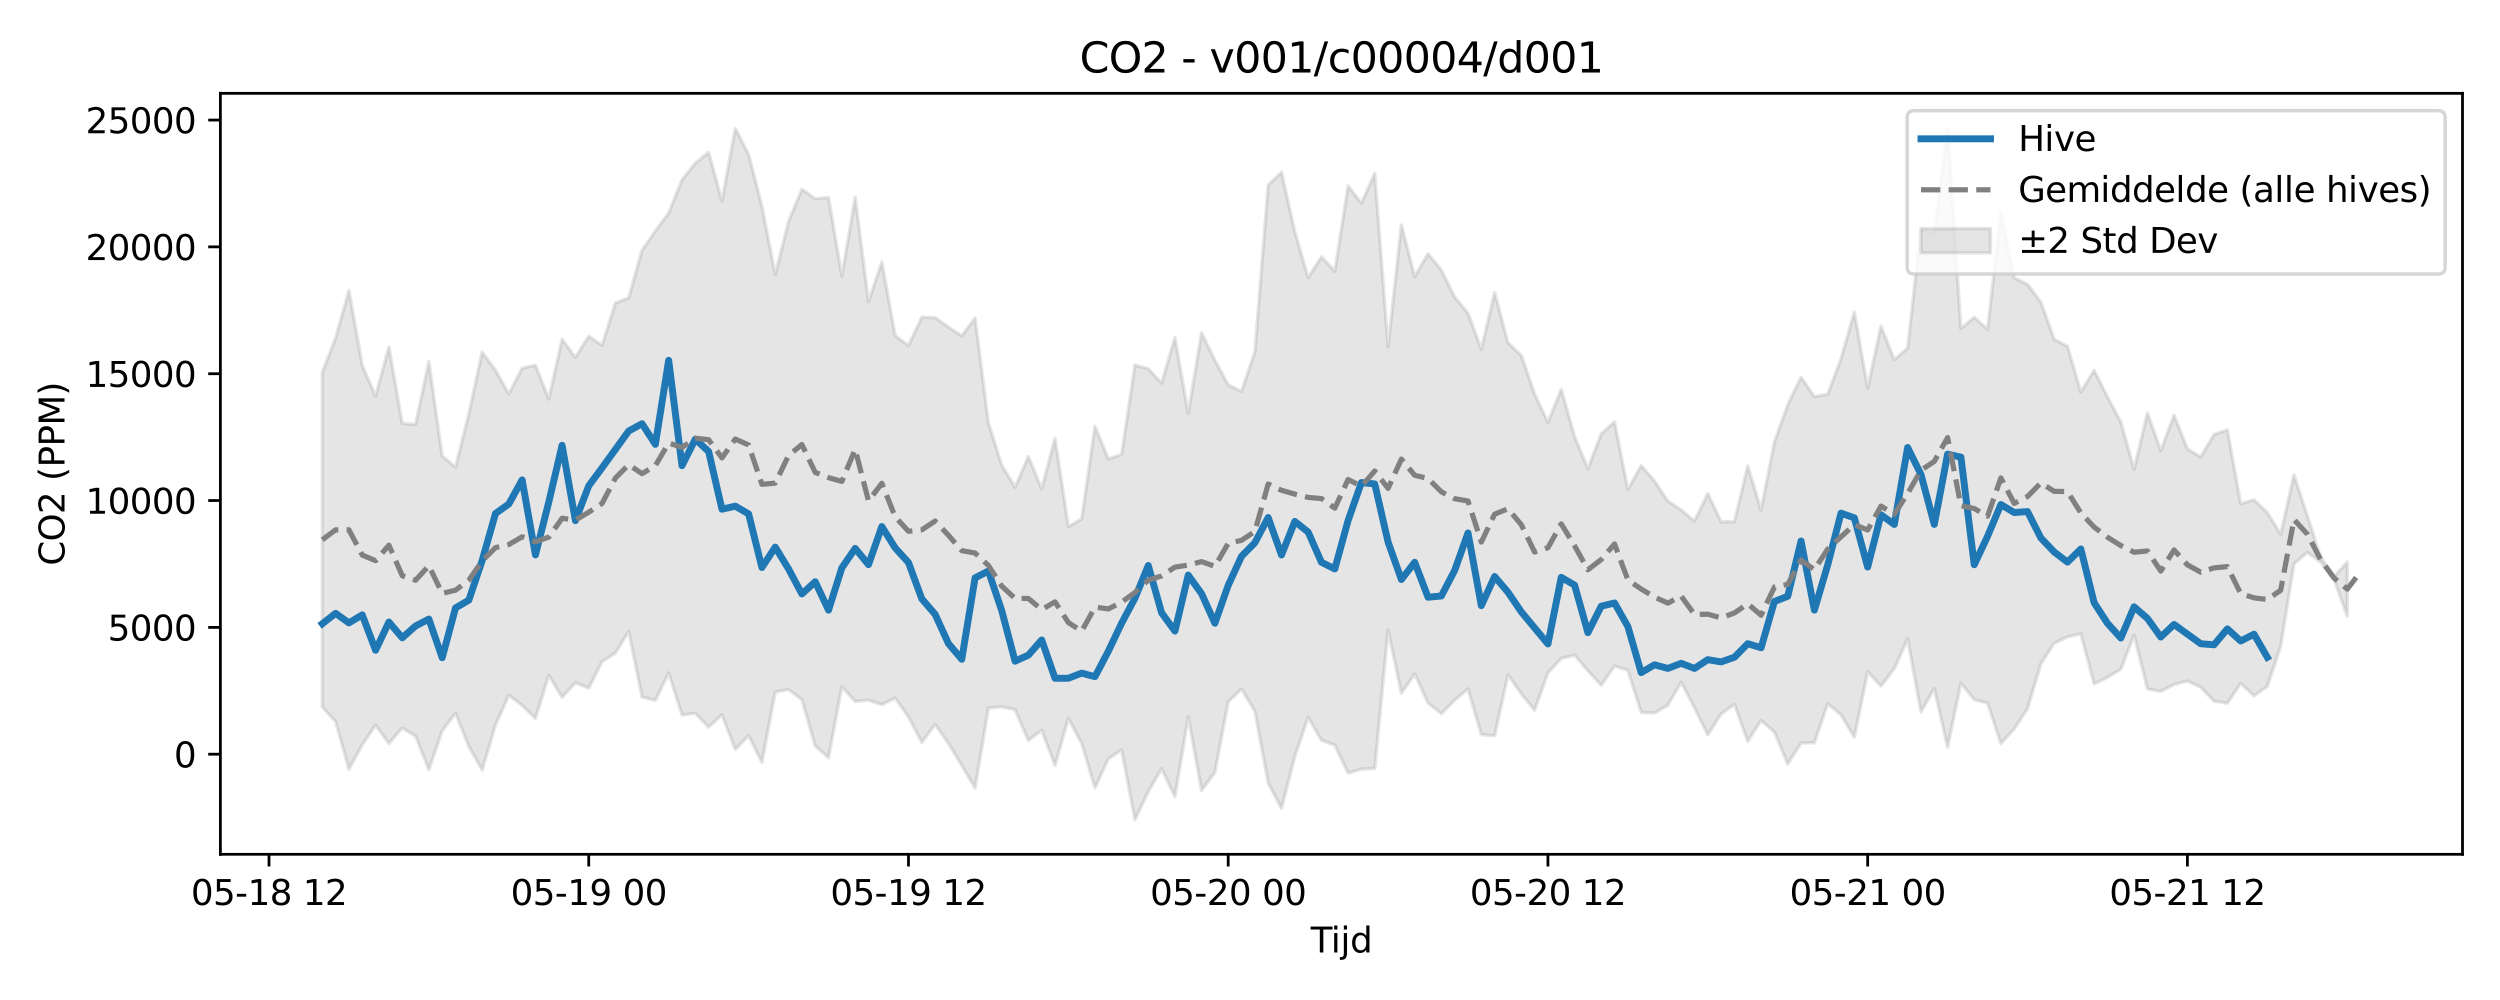 <?xml version="1.0" encoding="utf-8" standalone="no"?>
<!DOCTYPE svg PUBLIC "-//W3C//DTD SVG 1.1//EN"
  "http://www.w3.org/Graphics/SVG/1.1/DTD/svg11.dtd">
<svg xmlns:xlink="http://www.w3.org/1999/xlink" width="720pt" height="288pt" viewBox="0 0 720 288" xmlns="http://www.w3.org/2000/svg" version="1.1">
 <defs>
  <style type="text/css">*{stroke-linejoin: round; stroke-linecap: butt}</style>
 </defs>
 <g id="figure_1">
  <g id="patch_1">
   <path d="M 0 288 
L 720 288 
L 720 0 
L 0 0 
z
" style="fill: #ffffff"/>
  </g>
  <g id="axes_1">
   <g id="patch_2">
    <path d="M 63.47 246.04 
L 709.2 246.04 
L 709.2 26.88 
L 63.47 26.88 
z
" style="fill: #ffffff"/>
   </g>
   <g id="FillBetweenPolyCollection_1">
    <defs>
     <path id="m6e2b425646" d="M 92.821 -180.743 
L 92.821 -84.344 
L 96.658 -80.173 
L 100.495 -66.448 
L 104.332 -73.497 
L 108.168 -79.157 
L 112.005 -73.866 
L 115.842 -78.345 
L 119.679 -76.009 
L 123.516 -66.303 
L 127.352 -77.538 
L 131.189 -82.586 
L 135.026 -73.033 
L 138.863 -66.241 
L 142.699 -79.209 
L 146.536 -87.776 
L 150.373 -84.829 
L 154.21 -81.095 
L 158.047 -93.55 
L 161.883 -87.184 
L 165.72 -91.374 
L 169.557 -89.809 
L 173.394 -97.475 
L 177.231 -99.892 
L 181.067 -106.175 
L 184.904 -87.254 
L 188.741 -86.297 
L 192.578 -94.209 
L 196.414 -82.093 
L 200.251 -82.581 
L 204.088 -78.581 
L 207.925 -82.148 
L 211.762 -72.137 
L 215.598 -76.142 
L 219.435 -68.441 
L 223.272 -88.715 
L 227.109 -89.424 
L 230.945 -86.488 
L 234.782 -73.146 
L 238.619 -69.78 
L 242.456 -90.232 
L 246.293 -86 
L 250.129 -86.339 
L 253.966 -85.08 
L 257.803 -86.954 
L 261.64 -81.518 
L 265.476 -74.172 
L 269.313 -79.349 
L 273.15 -73.909 
L 276.987 -67.546 
L 280.824 -61.051 
L 284.66 -84.072 
L 288.497 -84.425 
L 292.334 -83.593 
L 296.171 -74.73 
L 300.007 -77.698 
L 303.844 -67.581 
L 307.681 -81.087 
L 311.518 -73.909 
L 315.355 -61.094 
L 319.191 -69.449 
L 323.028 -72.015 
L 326.865 -51.922 
L 330.702 -60.007 
L 334.538 -66.601 
L 338.375 -58.593 
L 342.212 -81.572 
L 346.049 -60.356 
L 349.886 -65.531 
L 353.722 -85.868 
L 357.559 -89.541 
L 361.396 -83.178 
L 365.233 -62.541 
L 369.069 -55.208 
L 372.906 -70.129 
L 376.743 -81.447 
L 380.58 -74.806 
L 384.417 -73.417 
L 388.253 -65.348 
L 392.09 -66.472 
L 395.927 -66.68 
L 399.764 -106.562 
L 403.601 -88.341 
L 407.437 -93.891 
L 411.274 -85.511 
L 415.111 -82.473 
L 418.948 -86.34 
L 422.784 -89.598 
L 426.621 -76.428 
L 430.458 -76.089 
L 434.295 -93.656 
L 438.132 -88.179 
L 441.968 -83.486 
L 445.805 -94.196 
L 449.642 -98.364 
L 453.479 -99.318 
L 457.315 -94.811 
L 461.152 -90.655 
L 464.989 -96.177 
L 468.826 -94.948 
L 472.663 -82.833 
L 476.499 -82.635 
L 480.336 -84.902 
L 484.173 -91.534 
L 488.01 -84.144 
L 491.846 -76.373 
L 495.683 -82.382 
L 499.52 -85.145 
L 503.357 -74.478 
L 507.194 -80.532 
L 511.03 -77.148 
L 514.867 -67.971 
L 518.704 -73.996 
L 522.541 -74.087 
L 526.377 -85.327 
L 530.214 -82.117 
L 534.051 -75.716 
L 537.888 -94.561 
L 541.725 -90.396 
L 545.561 -95.426 
L 549.398 -103.976 
L 553.235 -82.947 
L 557.072 -89.729 
L 560.908 -72.811 
L 564.745 -91.271 
L 568.582 -86.48 
L 572.419 -85.539 
L 576.256 -73.82 
L 580.092 -78.064 
L 583.929 -83.926 
L 587.766 -96.824 
L 591.603 -102.758 
L 595.439 -104.578 
L 599.276 -105.465 
L 603.113 -91.041 
L 606.95 -92.908 
L 610.787 -95.242 
L 614.623 -105.082 
L 618.46 -89.593 
L 622.297 -88.852 
L 626.134 -90.853 
L 629.971 -91.895 
L 633.807 -90.087 
L 637.644 -86.063 
L 641.481 -85.452 
L 645.318 -91.189 
L 649.154 -87.582 
L 652.991 -90.327 
L 656.828 -101.846 
L 660.665 -125.571 
L 664.502 -128.92 
L 668.338 -126.111 
L 672.175 -121.263 
L 676.012 -110.542 
L 676.012 -126.143 
L 676.012 -126.143 
L 672.175 -121.876 
L 668.338 -127.599 
L 664.502 -139.452 
L 660.665 -151.18 
L 656.828 -134.154 
L 652.991 -140.363 
L 649.154 -144.064 
L 645.318 -142.917 
L 641.481 -164.194 
L 637.644 -162.847 
L 633.807 -156.348 
L 629.971 -158.743 
L 626.134 -168.38 
L 622.297 -158.223 
L 618.46 -169.051 
L 614.623 -152.83 
L 610.787 -166.508 
L 606.95 -173.663 
L 603.113 -181.344 
L 599.276 -175.07 
L 595.439 -188.27 
L 591.603 -190.257 
L 587.766 -200.997 
L 583.929 -206.087 
L 580.092 -207.968 
L 576.256 -226.905 
L 572.419 -193.142 
L 568.582 -196.616 
L 564.745 -193.403 
L 560.908 -251.158 
L 557.072 -220.485 
L 553.235 -222.19 
L 549.398 -187.751 
L 545.561 -184.381 
L 541.725 -194.09 
L 537.888 -176.171 
L 534.051 -198.084 
L 530.214 -184.673 
L 526.377 -174.437 
L 522.541 -173.773 
L 518.704 -179.361 
L 514.867 -171.44 
L 511.03 -160.708 
L 507.194 -141.087 
L 503.357 -153.766 
L 499.52 -137.804 
L 495.683 -137.699 
L 491.846 -145.844 
L 488.01 -137.918 
L 484.173 -141.122 
L 480.336 -143.702 
L 476.499 -149.465 
L 472.663 -153.881 
L 468.826 -147.001 
L 464.989 -166.499 
L 461.152 -163.046 
L 457.315 -152.999 
L 453.479 -162.313 
L 449.642 -175.866 
L 445.805 -166.333 
L 441.968 -174.541 
L 438.132 -185.61 
L 434.295 -189.29 
L 430.458 -203.765 
L 426.621 -187.356 
L 422.784 -197.812 
L 418.948 -202.427 
L 415.111 -210.209 
L 411.274 -214.903 
L 407.437 -208.321 
L 403.601 -223.208 
L 399.764 -188.123 
L 395.927 -238.031 
L 392.09 -229.453 
L 388.253 -234.466 
L 384.417 -209.884 
L 380.58 -214.028 
L 376.743 -208.036 
L 372.906 -221.268 
L 369.069 -238.397 
L 365.233 -234.667 
L 361.396 -186.665 
L 357.559 -175.232 
L 353.722 -177.168 
L 349.886 -184.267 
L 346.049 -192.148 
L 342.212 -168.948 
L 338.375 -190.741 
L 334.538 -177.665 
L 330.702 -181.794 
L 326.865 -182.842 
L 323.028 -157.124 
L 319.191 -155.814 
L 315.355 -165.223 
L 311.518 -138.535 
L 307.681 -136.335 
L 303.844 -161.749 
L 300.007 -147.17 
L 296.171 -156.538 
L 292.334 -147.678 
L 288.497 -154.018 
L 284.66 -166.227 
L 280.824 -196.412 
L 276.987 -191.265 
L 273.15 -193.789 
L 269.313 -196.531 
L 265.476 -196.645 
L 261.64 -188.458 
L 257.803 -191.358 
L 253.966 -212.551 
L 250.129 -201.131 
L 246.293 -231.193 
L 242.456 -208.488 
L 238.619 -231.092 
L 234.782 -230.78 
L 230.945 -233.457 
L 227.109 -224.229 
L 223.272 -208.994 
L 219.435 -228.601 
L 215.598 -243.563 
L 211.762 -250.978 
L 207.925 -230.111 
L 204.088 -244.143 
L 200.251 -240.997 
L 196.414 -236.192 
L 192.578 -226.629 
L 188.741 -221.498 
L 184.904 -215.916 
L 181.067 -202.193 
L 177.231 -200.746 
L 173.394 -188.539 
L 169.557 -191.169 
L 165.72 -185.066 
L 161.883 -190.288 
L 158.047 -173.07 
L 154.21 -182.808 
L 150.373 -181.971 
L 146.536 -174.551 
L 142.699 -181.365 
L 138.863 -186.612 
L 135.026 -168.808 
L 131.189 -153.467 
L 127.352 -156.665 
L 123.516 -183.861 
L 119.679 -165.764 
L 115.842 -166.046 
L 112.005 -188.116 
L 108.168 -173.901 
L 104.332 -182.772 
L 100.495 -204.368 
L 96.658 -190.636 
L 92.821 -180.743 
z
" style="stroke: #808080; stroke-opacity: 0.2"/>
    </defs>
    <g clip-path="url(#pb5235d1d92)">
     <use xlink:href="#m6e2b425646" x="0" y="288" style="fill: #808080; fill-opacity: 0.2; stroke: #808080; stroke-opacity: 0.2"/>
    </g>
   </g>
   <g id="matplotlib.axis_1">
    <g id="xtick_1">
     <g id="line2d_1">
      <defs>
       <path id="ma10bc693df" d="M 0 0 
L 0 3.5 
" style="stroke: #000000; stroke-width: 0.8"/>
      </defs>
      <g>
       <use xlink:href="#ma10bc693df" x="77.474" y="246.04" style="stroke: #000000; stroke-width: 0.8"/>
      </g>
     </g>
     <g id="text_1">
      <!-- 05-18 12 -->
      <g transform="translate(54.994 260.638) scale(0.1 -0.1)">
       <defs>
        <path id="DejaVuSans-30" d="M 2034 4250 
Q 1547 4250 1301 3770 
Q 1056 3291 1056 2328 
Q 1056 1369 1301 889 
Q 1547 409 2034 409 
Q 2525 409 2770 889 
Q 3016 1369 3016 2328 
Q 3016 3291 2770 3770 
Q 2525 4250 2034 4250 
z
M 2034 4750 
Q 2819 4750 3233 4129 
Q 3647 3509 3647 2328 
Q 3647 1150 3233 529 
Q 2819 -91 2034 -91 
Q 1250 -91 836 529 
Q 422 1150 422 2328 
Q 422 3509 836 4129 
Q 1250 4750 2034 4750 
z
" transform="scale(0.016)"/>
        <path id="DejaVuSans-35" d="M 691 4666 
L 3169 4666 
L 3169 4134 
L 1269 4134 
L 1269 2991 
Q 1406 3038 1543 3061 
Q 1681 3084 1819 3084 
Q 2600 3084 3056 2656 
Q 3513 2228 3513 1497 
Q 3513 744 3044 326 
Q 2575 -91 1722 -91 
Q 1428 -91 1123 -41 
Q 819 9 494 109 
L 494 744 
Q 775 591 1075 516 
Q 1375 441 1709 441 
Q 2250 441 2565 725 
Q 2881 1009 2881 1497 
Q 2881 1984 2565 2268 
Q 2250 2553 1709 2553 
Q 1456 2553 1204 2497 
Q 953 2441 691 2322 
L 691 4666 
z
" transform="scale(0.016)"/>
        <path id="DejaVuSans-2d" d="M 313 2009 
L 1997 2009 
L 1997 1497 
L 313 1497 
L 313 2009 
z
" transform="scale(0.016)"/>
        <path id="DejaVuSans-31" d="M 794 531 
L 1825 531 
L 1825 4091 
L 703 3866 
L 703 4441 
L 1819 4666 
L 2450 4666 
L 2450 531 
L 3481 531 
L 3481 0 
L 794 0 
L 794 531 
z
" transform="scale(0.016)"/>
        <path id="DejaVuSans-38" d="M 2034 2216 
Q 1584 2216 1326 1975 
Q 1069 1734 1069 1313 
Q 1069 891 1326 650 
Q 1584 409 2034 409 
Q 2484 409 2743 651 
Q 3003 894 3003 1313 
Q 3003 1734 2745 1975 
Q 2488 2216 2034 2216 
z
M 1403 2484 
Q 997 2584 770 2862 
Q 544 3141 544 3541 
Q 544 4100 942 4425 
Q 1341 4750 2034 4750 
Q 2731 4750 3128 4425 
Q 3525 4100 3525 3541 
Q 3525 3141 3298 2862 
Q 3072 2584 2669 2484 
Q 3125 2378 3379 2068 
Q 3634 1759 3634 1313 
Q 3634 634 3220 271 
Q 2806 -91 2034 -91 
Q 1263 -91 848 271 
Q 434 634 434 1313 
Q 434 1759 690 2068 
Q 947 2378 1403 2484 
z
M 1172 3481 
Q 1172 3119 1398 2916 
Q 1625 2713 2034 2713 
Q 2441 2713 2670 2916 
Q 2900 3119 2900 3481 
Q 2900 3844 2670 4047 
Q 2441 4250 2034 4250 
Q 1625 4250 1398 4047 
Q 1172 3844 1172 3481 
z
" transform="scale(0.016)"/>
        <path id="DejaVuSans-20" transform="scale(0.016)"/>
        <path id="DejaVuSans-32" d="M 1228 531 
L 3431 531 
L 3431 0 
L 469 0 
L 469 531 
Q 828 903 1448 1529 
Q 2069 2156 2228 2338 
Q 2531 2678 2651 2914 
Q 2772 3150 2772 3378 
Q 2772 3750 2511 3984 
Q 2250 4219 1831 4219 
Q 1534 4219 1204 4116 
Q 875 4013 500 3803 
L 500 4441 
Q 881 4594 1212 4672 
Q 1544 4750 1819 4750 
Q 2544 4750 2975 4387 
Q 3406 4025 3406 3419 
Q 3406 3131 3298 2873 
Q 3191 2616 2906 2266 
Q 2828 2175 2409 1742 
Q 1991 1309 1228 531 
z
" transform="scale(0.016)"/>
       </defs>
       <use xlink:href="#DejaVuSans-30"/>
       <use xlink:href="#DejaVuSans-35" transform="translate(63.623 0)"/>
       <use xlink:href="#DejaVuSans-2d" transform="translate(127.246 0)"/>
       <use xlink:href="#DejaVuSans-31" transform="translate(163.33 0)"/>
       <use xlink:href="#DejaVuSans-38" transform="translate(226.953 0)"/>
       <use xlink:href="#DejaVuSans-20" transform="translate(290.576 0)"/>
       <use xlink:href="#DejaVuSans-31" transform="translate(322.363 0)"/>
       <use xlink:href="#DejaVuSans-32" transform="translate(385.986 0)"/>
      </g>
     </g>
    </g>
    <g id="xtick_2">
     <g id="line2d_2">
      <g>
       <use xlink:href="#ma10bc693df" x="169.557" y="246.04" style="stroke: #000000; stroke-width: 0.8"/>
      </g>
     </g>
     <g id="text_2">
      <!-- 05-19 00 -->
      <g transform="translate(147.076 260.638) scale(0.1 -0.1)">
       <defs>
        <path id="DejaVuSans-39" d="M 703 97 
L 703 672 
Q 941 559 1184 500 
Q 1428 441 1663 441 
Q 2288 441 2617 861 
Q 2947 1281 2994 2138 
Q 2813 1869 2534 1725 
Q 2256 1581 1919 1581 
Q 1219 1581 811 2004 
Q 403 2428 403 3163 
Q 403 3881 828 4315 
Q 1253 4750 1959 4750 
Q 2769 4750 3195 4129 
Q 3622 3509 3622 2328 
Q 3622 1225 3098 567 
Q 2575 -91 1691 -91 
Q 1453 -91 1209 -44 
Q 966 3 703 97 
z
M 1959 2075 
Q 2384 2075 2632 2365 
Q 2881 2656 2881 3163 
Q 2881 3666 2632 3958 
Q 2384 4250 1959 4250 
Q 1534 4250 1286 3958 
Q 1038 3666 1038 3163 
Q 1038 2656 1286 2365 
Q 1534 2075 1959 2075 
z
" transform="scale(0.016)"/>
       </defs>
       <use xlink:href="#DejaVuSans-30"/>
       <use xlink:href="#DejaVuSans-35" transform="translate(63.623 0)"/>
       <use xlink:href="#DejaVuSans-2d" transform="translate(127.246 0)"/>
       <use xlink:href="#DejaVuSans-31" transform="translate(163.33 0)"/>
       <use xlink:href="#DejaVuSans-39" transform="translate(226.953 0)"/>
       <use xlink:href="#DejaVuSans-20" transform="translate(290.576 0)"/>
       <use xlink:href="#DejaVuSans-30" transform="translate(322.363 0)"/>
       <use xlink:href="#DejaVuSans-30" transform="translate(385.986 0)"/>
      </g>
     </g>
    </g>
    <g id="xtick_3">
     <g id="line2d_3">
      <g>
       <use xlink:href="#ma10bc693df" x="261.64" y="246.04" style="stroke: #000000; stroke-width: 0.8"/>
      </g>
     </g>
     <g id="text_3">
      <!-- 05-19 12 -->
      <g transform="translate(239.159 260.638) scale(0.1 -0.1)">
       <use xlink:href="#DejaVuSans-30"/>
       <use xlink:href="#DejaVuSans-35" transform="translate(63.623 0)"/>
       <use xlink:href="#DejaVuSans-2d" transform="translate(127.246 0)"/>
       <use xlink:href="#DejaVuSans-31" transform="translate(163.33 0)"/>
       <use xlink:href="#DejaVuSans-39" transform="translate(226.953 0)"/>
       <use xlink:href="#DejaVuSans-20" transform="translate(290.576 0)"/>
       <use xlink:href="#DejaVuSans-31" transform="translate(322.363 0)"/>
       <use xlink:href="#DejaVuSans-32" transform="translate(385.986 0)"/>
      </g>
     </g>
    </g>
    <g id="xtick_4">
     <g id="line2d_4">
      <g>
       <use xlink:href="#ma10bc693df" x="353.722" y="246.04" style="stroke: #000000; stroke-width: 0.8"/>
      </g>
     </g>
     <g id="text_4">
      <!-- 05-20 00 -->
      <g transform="translate(331.242 260.638) scale(0.1 -0.1)">
       <use xlink:href="#DejaVuSans-30"/>
       <use xlink:href="#DejaVuSans-35" transform="translate(63.623 0)"/>
       <use xlink:href="#DejaVuSans-2d" transform="translate(127.246 0)"/>
       <use xlink:href="#DejaVuSans-32" transform="translate(163.33 0)"/>
       <use xlink:href="#DejaVuSans-30" transform="translate(226.953 0)"/>
       <use xlink:href="#DejaVuSans-20" transform="translate(290.576 0)"/>
       <use xlink:href="#DejaVuSans-30" transform="translate(322.363 0)"/>
       <use xlink:href="#DejaVuSans-30" transform="translate(385.986 0)"/>
      </g>
     </g>
    </g>
    <g id="xtick_5">
     <g id="line2d_5">
      <g>
       <use xlink:href="#ma10bc693df" x="445.805" y="246.04" style="stroke: #000000; stroke-width: 0.8"/>
      </g>
     </g>
     <g id="text_5">
      <!-- 05-20 12 -->
      <g transform="translate(423.325 260.638) scale(0.1 -0.1)">
       <use xlink:href="#DejaVuSans-30"/>
       <use xlink:href="#DejaVuSans-35" transform="translate(63.623 0)"/>
       <use xlink:href="#DejaVuSans-2d" transform="translate(127.246 0)"/>
       <use xlink:href="#DejaVuSans-32" transform="translate(163.33 0)"/>
       <use xlink:href="#DejaVuSans-30" transform="translate(226.953 0)"/>
       <use xlink:href="#DejaVuSans-20" transform="translate(290.576 0)"/>
       <use xlink:href="#DejaVuSans-31" transform="translate(322.363 0)"/>
       <use xlink:href="#DejaVuSans-32" transform="translate(385.986 0)"/>
      </g>
     </g>
    </g>
    <g id="xtick_6">
     <g id="line2d_6">
      <g>
       <use xlink:href="#ma10bc693df" x="537.888" y="246.04" style="stroke: #000000; stroke-width: 0.8"/>
      </g>
     </g>
     <g id="text_6">
      <!-- 05-21 00 -->
      <g transform="translate(515.407 260.638) scale(0.1 -0.1)">
       <use xlink:href="#DejaVuSans-30"/>
       <use xlink:href="#DejaVuSans-35" transform="translate(63.623 0)"/>
       <use xlink:href="#DejaVuSans-2d" transform="translate(127.246 0)"/>
       <use xlink:href="#DejaVuSans-32" transform="translate(163.33 0)"/>
       <use xlink:href="#DejaVuSans-31" transform="translate(226.953 0)"/>
       <use xlink:href="#DejaVuSans-20" transform="translate(290.576 0)"/>
       <use xlink:href="#DejaVuSans-30" transform="translate(322.363 0)"/>
       <use xlink:href="#DejaVuSans-30" transform="translate(385.986 0)"/>
      </g>
     </g>
    </g>
    <g id="xtick_7">
     <g id="line2d_7">
      <g>
       <use xlink:href="#ma10bc693df" x="629.971" y="246.04" style="stroke: #000000; stroke-width: 0.8"/>
      </g>
     </g>
     <g id="text_7">
      <!-- 05-21 12 -->
      <g transform="translate(607.49 260.638) scale(0.1 -0.1)">
       <use xlink:href="#DejaVuSans-30"/>
       <use xlink:href="#DejaVuSans-35" transform="translate(63.623 0)"/>
       <use xlink:href="#DejaVuSans-2d" transform="translate(127.246 0)"/>
       <use xlink:href="#DejaVuSans-32" transform="translate(163.33 0)"/>
       <use xlink:href="#DejaVuSans-31" transform="translate(226.953 0)"/>
       <use xlink:href="#DejaVuSans-20" transform="translate(290.576 0)"/>
       <use xlink:href="#DejaVuSans-31" transform="translate(322.363 0)"/>
       <use xlink:href="#DejaVuSans-32" transform="translate(385.986 0)"/>
      </g>
     </g>
    </g>
    <g id="text_8">
     <!-- Tijd -->
     <g transform="translate(377.485 274.317) scale(0.1 -0.1)">
      <defs>
       <path id="DejaVuSans-54" d="M -19 4666 
L 3928 4666 
L 3928 4134 
L 2272 4134 
L 2272 0 
L 1638 0 
L 1638 4134 
L -19 4134 
L -19 4666 
z
" transform="scale(0.016)"/>
       <path id="DejaVuSans-69" d="M 603 3500 
L 1178 3500 
L 1178 0 
L 603 0 
L 603 3500 
z
M 603 4863 
L 1178 4863 
L 1178 4134 
L 603 4134 
L 603 4863 
z
" transform="scale(0.016)"/>
       <path id="DejaVuSans-6a" d="M 603 3500 
L 1178 3500 
L 1178 -63 
Q 1178 -731 923 -1031 
Q 669 -1331 103 -1331 
L -116 -1331 
L -116 -844 
L 38 -844 
Q 366 -844 484 -692 
Q 603 -541 603 -63 
L 603 3500 
z
M 603 4863 
L 1178 4863 
L 1178 4134 
L 603 4134 
L 603 4863 
z
" transform="scale(0.016)"/>
       <path id="DejaVuSans-64" d="M 2906 2969 
L 2906 4863 
L 3481 4863 
L 3481 0 
L 2906 0 
L 2906 525 
Q 2725 213 2448 61 
Q 2172 -91 1784 -91 
Q 1150 -91 751 415 
Q 353 922 353 1747 
Q 353 2572 751 3078 
Q 1150 3584 1784 3584 
Q 2172 3584 2448 3432 
Q 2725 3281 2906 2969 
z
M 947 1747 
Q 947 1113 1208 752 
Q 1469 391 1925 391 
Q 2381 391 2643 752 
Q 2906 1113 2906 1747 
Q 2906 2381 2643 2742 
Q 2381 3103 1925 3103 
Q 1469 3103 1208 2742 
Q 947 2381 947 1747 
z
" transform="scale(0.016)"/>
      </defs>
      <use xlink:href="#DejaVuSans-54"/>
      <use xlink:href="#DejaVuSans-69" transform="translate(57.959 0)"/>
      <use xlink:href="#DejaVuSans-6a" transform="translate(85.742 0)"/>
      <use xlink:href="#DejaVuSans-64" transform="translate(113.525 0)"/>
     </g>
    </g>
   </g>
   <g id="matplotlib.axis_2">
    <g id="ytick_1">
     <g id="line2d_8">
      <defs>
       <path id="m2a0b1c1225" d="M 0 0 
L -3.5 0 
" style="stroke: #000000; stroke-width: 0.8"/>
      </defs>
      <g>
       <use xlink:href="#m2a0b1c1225" x="63.47" y="217.214" style="stroke: #000000; stroke-width: 0.8"/>
      </g>
     </g>
     <g id="text_9">
      <!-- 0 -->
      <g transform="translate(50.108 221.013) scale(0.1 -0.1)">
       <use xlink:href="#DejaVuSans-30"/>
      </g>
     </g>
    </g>
    <g id="ytick_2">
     <g id="line2d_9">
      <g>
       <use xlink:href="#m2a0b1c1225" x="63.47" y="180.685" style="stroke: #000000; stroke-width: 0.8"/>
      </g>
     </g>
     <g id="text_10">
      <!-- 5000 -->
      <g transform="translate(31.02 184.485) scale(0.1 -0.1)">
       <use xlink:href="#DejaVuSans-35"/>
       <use xlink:href="#DejaVuSans-30" transform="translate(63.623 0)"/>
       <use xlink:href="#DejaVuSans-30" transform="translate(127.246 0)"/>
       <use xlink:href="#DejaVuSans-30" transform="translate(190.869 0)"/>
      </g>
     </g>
    </g>
    <g id="ytick_3">
     <g id="line2d_10">
      <g>
       <use xlink:href="#m2a0b1c1225" x="63.47" y="144.157" style="stroke: #000000; stroke-width: 0.8"/>
      </g>
     </g>
     <g id="text_11">
      <!-- 10000 -->
      <g transform="translate(24.657 147.956) scale(0.1 -0.1)">
       <use xlink:href="#DejaVuSans-31"/>
       <use xlink:href="#DejaVuSans-30" transform="translate(63.623 0)"/>
       <use xlink:href="#DejaVuSans-30" transform="translate(127.246 0)"/>
       <use xlink:href="#DejaVuSans-30" transform="translate(190.869 0)"/>
       <use xlink:href="#DejaVuSans-30" transform="translate(254.492 0)"/>
      </g>
     </g>
    </g>
    <g id="ytick_4">
     <g id="line2d_11">
      <g>
       <use xlink:href="#m2a0b1c1225" x="63.47" y="107.629" style="stroke: #000000; stroke-width: 0.8"/>
      </g>
     </g>
     <g id="text_12">
      <!-- 15000 -->
      <g transform="translate(24.657 111.428) scale(0.1 -0.1)">
       <use xlink:href="#DejaVuSans-31"/>
       <use xlink:href="#DejaVuSans-35" transform="translate(63.623 0)"/>
       <use xlink:href="#DejaVuSans-30" transform="translate(127.246 0)"/>
       <use xlink:href="#DejaVuSans-30" transform="translate(190.869 0)"/>
       <use xlink:href="#DejaVuSans-30" transform="translate(254.492 0)"/>
      </g>
     </g>
    </g>
    <g id="ytick_5">
     <g id="line2d_12">
      <g>
       <use xlink:href="#m2a0b1c1225" x="63.47" y="71.101" style="stroke: #000000; stroke-width: 0.8"/>
      </g>
     </g>
     <g id="text_13">
      <!-- 20000 -->
      <g transform="translate(24.657 74.9) scale(0.1 -0.1)">
       <use xlink:href="#DejaVuSans-32"/>
       <use xlink:href="#DejaVuSans-30" transform="translate(63.623 0)"/>
       <use xlink:href="#DejaVuSans-30" transform="translate(127.246 0)"/>
       <use xlink:href="#DejaVuSans-30" transform="translate(190.869 0)"/>
       <use xlink:href="#DejaVuSans-30" transform="translate(254.492 0)"/>
      </g>
     </g>
    </g>
    <g id="ytick_6">
     <g id="line2d_13">
      <g>
       <use xlink:href="#m2a0b1c1225" x="63.47" y="34.573" style="stroke: #000000; stroke-width: 0.8"/>
      </g>
     </g>
     <g id="text_14">
      <!-- 25000 -->
      <g transform="translate(24.657 38.372) scale(0.1 -0.1)">
       <use xlink:href="#DejaVuSans-32"/>
       <use xlink:href="#DejaVuSans-35" transform="translate(63.623 0)"/>
       <use xlink:href="#DejaVuSans-30" transform="translate(127.246 0)"/>
       <use xlink:href="#DejaVuSans-30" transform="translate(190.869 0)"/>
       <use xlink:href="#DejaVuSans-30" transform="translate(254.492 0)"/>
      </g>
     </g>
    </g>
    <g id="text_15">
     <!-- CO2 (PPM) -->
     <g transform="translate(18.578 162.903) rotate(-90) scale(0.1 -0.1)">
      <defs>
       <path id="DejaVuSans-43" d="M 4122 4306 
L 4122 3641 
Q 3803 3938 3442 4084 
Q 3081 4231 2675 4231 
Q 1875 4231 1450 3742 
Q 1025 3253 1025 2328 
Q 1025 1406 1450 917 
Q 1875 428 2675 428 
Q 3081 428 3442 575 
Q 3803 722 4122 1019 
L 4122 359 
Q 3791 134 3420 21 
Q 3050 -91 2638 -91 
Q 1578 -91 968 557 
Q 359 1206 359 2328 
Q 359 3453 968 4101 
Q 1578 4750 2638 4750 
Q 3056 4750 3426 4639 
Q 3797 4528 4122 4306 
z
" transform="scale(0.016)"/>
       <path id="DejaVuSans-4f" d="M 2522 4238 
Q 1834 4238 1429 3725 
Q 1025 3213 1025 2328 
Q 1025 1447 1429 934 
Q 1834 422 2522 422 
Q 3209 422 3611 934 
Q 4013 1447 4013 2328 
Q 4013 3213 3611 3725 
Q 3209 4238 2522 4238 
z
M 2522 4750 
Q 3503 4750 4090 4092 
Q 4678 3434 4678 2328 
Q 4678 1225 4090 567 
Q 3503 -91 2522 -91 
Q 1538 -91 948 565 
Q 359 1222 359 2328 
Q 359 3434 948 4092 
Q 1538 4750 2522 4750 
z
" transform="scale(0.016)"/>
       <path id="DejaVuSans-28" d="M 1984 4856 
Q 1566 4138 1362 3434 
Q 1159 2731 1159 2009 
Q 1159 1288 1364 580 
Q 1569 -128 1984 -844 
L 1484 -844 
Q 1016 -109 783 600 
Q 550 1309 550 2009 
Q 550 2706 781 3412 
Q 1013 4119 1484 4856 
L 1984 4856 
z
" transform="scale(0.016)"/>
       <path id="DejaVuSans-50" d="M 1259 4147 
L 1259 2394 
L 2053 2394 
Q 2494 2394 2734 2622 
Q 2975 2850 2975 3272 
Q 2975 3691 2734 3919 
Q 2494 4147 2053 4147 
L 1259 4147 
z
M 628 4666 
L 2053 4666 
Q 2838 4666 3239 4311 
Q 3641 3956 3641 3272 
Q 3641 2581 3239 2228 
Q 2838 1875 2053 1875 
L 1259 1875 
L 1259 0 
L 628 0 
L 628 4666 
z
" transform="scale(0.016)"/>
       <path id="DejaVuSans-4d" d="M 628 4666 
L 1569 4666 
L 2759 1491 
L 3956 4666 
L 4897 4666 
L 4897 0 
L 4281 0 
L 4281 4097 
L 3078 897 
L 2444 897 
L 1241 4097 
L 1241 0 
L 628 0 
L 628 4666 
z
" transform="scale(0.016)"/>
       <path id="DejaVuSans-29" d="M 513 4856 
L 1013 4856 
Q 1481 4119 1714 3412 
Q 1947 2706 1947 2009 
Q 1947 1309 1714 600 
Q 1481 -109 1013 -844 
L 513 -844 
Q 928 -128 1133 580 
Q 1338 1288 1338 2009 
Q 1338 2731 1133 3434 
Q 928 4138 513 4856 
z
" transform="scale(0.016)"/>
      </defs>
      <use xlink:href="#DejaVuSans-43"/>
      <use xlink:href="#DejaVuSans-4f" transform="translate(69.824 0)"/>
      <use xlink:href="#DejaVuSans-32" transform="translate(148.535 0)"/>
      <use xlink:href="#DejaVuSans-20" transform="translate(212.158 0)"/>
      <use xlink:href="#DejaVuSans-28" transform="translate(243.945 0)"/>
      <use xlink:href="#DejaVuSans-50" transform="translate(282.959 0)"/>
      <use xlink:href="#DejaVuSans-50" transform="translate(343.262 0)"/>
      <use xlink:href="#DejaVuSans-4d" transform="translate(403.564 0)"/>
      <use xlink:href="#DejaVuSans-29" transform="translate(489.844 0)"/>
     </g>
    </g>
   </g>
   <g id="line2d_14">
    <path d="M 92.821 179.633 
L 96.658 176.65 
L 100.495 179.395 
L 104.332 177.086 
L 108.168 187.28 
L 112.005 179.146 
L 115.842 183.688 
L 119.679 180.284 
L 123.516 178.292 
L 127.352 189.421 
L 131.189 175.092 
L 135.026 172.839 
L 138.863 161.43 
L 142.699 147.895 
L 146.536 145.151 
L 150.373 138.215 
L 154.21 159.806 
L 158.047 144.598 
L 161.883 128.248 
L 165.72 149.943 
L 169.557 139.91 
L 173.394 134.745 
L 181.067 124.128 
L 184.904 122.031 
L 188.741 127.973 
L 192.578 103.781 
L 196.414 134.11 
L 200.251 126.485 
L 204.088 130.033 
L 207.925 146.652 
L 211.762 145.774 
L 215.598 148.007 
L 219.435 163.437 
L 223.272 157.57 
L 227.109 163.865 
L 230.945 171.054 
L 234.782 167.543 
L 238.619 175.715 
L 242.456 163.542 
L 246.293 157.938 
L 250.129 162.609 
L 253.966 151.653 
L 257.803 157.785 
L 261.64 162.01 
L 265.476 172.463 
L 269.313 176.921 
L 273.15 185.334 
L 276.987 189.874 
L 280.824 166.43 
L 284.66 164.457 
L 288.497 175.859 
L 292.334 190.421 
L 296.171 188.68 
L 300.007 184.309 
L 303.844 195.341 
L 307.681 195.331 
L 311.518 193.865 
L 315.355 194.878 
L 319.191 187.562 
L 323.028 179.482 
L 326.865 172.279 
L 330.702 162.862 
L 334.538 176.487 
L 338.375 181.745 
L 342.212 165.636 
L 346.049 170.971 
L 349.886 179.48 
L 353.722 168.58 
L 357.559 160.213 
L 361.396 156.324 
L 365.233 149.054 
L 369.069 159.835 
L 372.906 150.18 
L 376.743 153.231 
L 380.58 161.939 
L 384.417 163.856 
L 388.253 149.895 
L 392.09 138.968 
L 395.927 139.384 
L 399.764 156.109 
L 403.601 166.905 
L 407.437 161.946 
L 411.274 171.999 
L 415.111 171.646 
L 418.948 164.262 
L 422.784 153.494 
L 426.621 174.427 
L 430.458 166.045 
L 434.295 170.56 
L 438.132 176.21 
L 445.805 185.461 
L 449.642 166.274 
L 453.479 168.514 
L 457.315 182.198 
L 461.152 174.59 
L 464.989 173.655 
L 468.826 180.432 
L 472.663 193.716 
L 476.499 191.459 
L 480.336 192.502 
L 484.173 191.035 
L 488.01 192.511 
L 491.846 189.986 
L 495.683 190.624 
L 499.52 189.287 
L 503.357 185.376 
L 507.194 186.552 
L 511.03 173.231 
L 514.867 171.724 
L 518.704 155.815 
L 522.541 175.708 
L 526.377 162.694 
L 530.214 147.795 
L 534.051 149.152 
L 537.888 163.32 
L 541.725 148.248 
L 545.561 151.037 
L 549.398 128.879 
L 553.235 136.642 
L 557.072 151.027 
L 560.908 130.795 
L 564.745 131.662 
L 568.582 162.638 
L 572.419 154.436 
L 576.256 145.307 
L 580.092 147.61 
L 583.929 147.335 
L 587.766 154.928 
L 591.603 158.968 
L 595.439 161.883 
L 599.276 158.107 
L 603.113 173.599 
L 606.95 179.499 
L 610.787 183.756 
L 614.623 174.768 
L 618.46 178.111 
L 622.297 183.464 
L 626.134 179.84 
L 633.807 185.393 
L 637.644 185.697 
L 641.481 181.124 
L 645.318 184.601 
L 649.154 182.651 
L 652.991 189.302 
L 652.991 189.302 
" clip-path="url(#pb5235d1d92)" style="fill: none; stroke: #1f77b4; stroke-width: 2; stroke-linecap: square"/>
   </g>
   <g id="line2d_15">
    <path d="M 92.821 155.456 
L 96.658 152.595 
L 100.495 152.592 
L 104.332 159.865 
L 108.168 161.471 
L 112.005 157.009 
L 115.842 165.804 
L 119.679 167.113 
L 123.516 162.918 
L 127.352 170.898 
L 131.189 169.974 
L 135.026 167.08 
L 138.863 161.574 
L 142.699 157.713 
L 146.536 156.837 
L 150.373 154.6 
L 154.21 156.048 
L 158.047 154.69 
L 161.883 149.264 
L 165.72 149.78 
L 169.557 147.511 
L 173.394 144.993 
L 177.231 137.681 
L 181.067 133.816 
L 184.904 136.415 
L 188.741 134.103 
L 192.578 127.581 
L 196.414 128.858 
L 200.251 126.211 
L 204.088 126.638 
L 207.925 131.871 
L 211.762 126.443 
L 215.598 128.148 
L 219.435 139.479 
L 223.272 139.146 
L 227.109 131.173 
L 230.945 128.027 
L 234.782 136.037 
L 238.619 137.564 
L 242.456 138.64 
L 246.293 129.403 
L 250.129 144.265 
L 253.966 139.185 
L 257.803 148.844 
L 261.64 153.012 
L 265.476 152.592 
L 269.313 150.06 
L 273.15 154.151 
L 276.987 158.594 
L 280.824 159.269 
L 284.66 162.85 
L 288.497 168.779 
L 292.334 172.364 
L 296.171 172.366 
L 300.007 175.566 
L 303.844 173.335 
L 307.681 179.289 
L 311.518 181.778 
L 315.355 174.842 
L 319.191 175.369 
L 323.028 173.43 
L 326.865 170.618 
L 330.702 167.099 
L 334.538 165.867 
L 338.375 163.333 
L 342.212 162.74 
L 346.049 161.748 
L 349.886 163.101 
L 353.722 156.482 
L 357.559 155.613 
L 361.396 153.078 
L 365.233 139.396 
L 369.069 141.197 
L 372.906 142.301 
L 376.743 143.259 
L 380.58 143.583 
L 384.417 146.35 
L 388.253 138.093 
L 392.09 140.038 
L 395.927 135.645 
L 399.764 140.657 
L 403.601 132.225 
L 407.437 136.894 
L 411.274 137.793 
L 415.111 141.659 
L 418.948 143.617 
L 422.784 144.295 
L 426.621 156.108 
L 430.458 148.073 
L 434.295 146.527 
L 438.132 151.106 
L 441.968 158.986 
L 445.805 157.736 
L 449.642 150.885 
L 453.479 157.184 
L 457.315 164.095 
L 461.152 161.15 
L 464.989 156.662 
L 468.826 167.026 
L 472.663 169.643 
L 476.499 171.95 
L 480.336 173.698 
L 484.173 171.672 
L 488.01 176.969 
L 491.846 176.892 
L 495.683 177.959 
L 499.52 176.525 
L 503.357 173.878 
L 507.194 177.191 
L 511.03 169.072 
L 514.867 168.294 
L 518.704 161.321 
L 522.541 164.07 
L 526.377 158.118 
L 534.051 151.1 
L 537.888 152.634 
L 541.725 145.757 
L 545.561 148.097 
L 549.398 142.136 
L 553.235 135.431 
L 557.072 132.893 
L 560.908 126.015 
L 564.745 145.663 
L 568.582 146.452 
L 572.419 148.66 
L 576.256 137.637 
L 580.092 144.984 
L 583.929 142.993 
L 587.766 139.089 
L 591.603 141.492 
L 595.439 141.576 
L 599.276 147.733 
L 603.113 151.808 
L 606.95 154.714 
L 610.787 157.125 
L 614.623 159.044 
L 618.46 158.678 
L 622.297 164.463 
L 626.134 158.383 
L 629.971 162.681 
L 633.807 164.783 
L 637.644 163.545 
L 641.481 163.177 
L 645.318 170.947 
L 649.154 172.177 
L 652.991 172.655 
L 656.828 170 
L 660.665 149.624 
L 664.502 153.814 
L 668.338 161.145 
L 672.175 166.431 
L 676.012 169.658 
L 679.849 164.64 
L 679.849 164.64 
" clip-path="url(#pb5235d1d92)" style="fill: none; stroke-dasharray: 5.55,2.4; stroke-dashoffset: 0; stroke: #808080; stroke-width: 1.5"/>
   </g>
   <g id="patch_3">
    <path d="M 63.47 246.04 
L 63.47 26.88 
" style="fill: none; stroke: #000000; stroke-width: 0.8; stroke-linejoin: miter; stroke-linecap: square"/>
   </g>
   <g id="patch_4">
    <path d="M 709.2 246.04 
L 709.2 26.88 
" style="fill: none; stroke: #000000; stroke-width: 0.8; stroke-linejoin: miter; stroke-linecap: square"/>
   </g>
   <g id="patch_5">
    <path d="M 63.47 246.04 
L 709.2 246.04 
" style="fill: none; stroke: #000000; stroke-width: 0.8; stroke-linejoin: miter; stroke-linecap: square"/>
   </g>
   <g id="patch_6">
    <path d="M 63.47 26.88 
L 709.2 26.88 
" style="fill: none; stroke: #000000; stroke-width: 0.8; stroke-linejoin: miter; stroke-linecap: square"/>
   </g>
   <g id="text_16">
    <!-- CO2 - v001/c00004/d001 -->
    <g transform="translate(310.932 20.88) scale(0.12 -0.12)">
     <defs>
      <path id="DejaVuSans-76" d="M 191 3500 
L 800 3500 
L 1894 563 
L 2988 3500 
L 3597 3500 
L 2284 0 
L 1503 0 
L 191 3500 
z
" transform="scale(0.016)"/>
      <path id="DejaVuSans-2f" d="M 1625 4666 
L 2156 4666 
L 531 -594 
L 0 -594 
L 1625 4666 
z
" transform="scale(0.016)"/>
      <path id="DejaVuSans-63" d="M 3122 3366 
L 3122 2828 
Q 2878 2963 2633 3030 
Q 2388 3097 2138 3097 
Q 1578 3097 1268 2742 
Q 959 2388 959 1747 
Q 959 1106 1268 751 
Q 1578 397 2138 397 
Q 2388 397 2633 464 
Q 2878 531 3122 666 
L 3122 134 
Q 2881 22 2623 -34 
Q 2366 -91 2075 -91 
Q 1284 -91 818 406 
Q 353 903 353 1747 
Q 353 2603 823 3093 
Q 1294 3584 2113 3584 
Q 2378 3584 2631 3529 
Q 2884 3475 3122 3366 
z
" transform="scale(0.016)"/>
      <path id="DejaVuSans-34" d="M 2419 4116 
L 825 1625 
L 2419 1625 
L 2419 4116 
z
M 2253 4666 
L 3047 4666 
L 3047 1625 
L 3713 1625 
L 3713 1100 
L 3047 1100 
L 3047 0 
L 2419 0 
L 2419 1100 
L 313 1100 
L 313 1709 
L 2253 4666 
z
" transform="scale(0.016)"/>
     </defs>
     <use xlink:href="#DejaVuSans-43"/>
     <use xlink:href="#DejaVuSans-4f" transform="translate(69.824 0)"/>
     <use xlink:href="#DejaVuSans-32" transform="translate(148.535 0)"/>
     <use xlink:href="#DejaVuSans-20" transform="translate(212.158 0)"/>
     <use xlink:href="#DejaVuSans-2d" transform="translate(243.945 0)"/>
     <use xlink:href="#DejaVuSans-20" transform="translate(280.029 0)"/>
     <use xlink:href="#DejaVuSans-76" transform="translate(311.816 0)"/>
     <use xlink:href="#DejaVuSans-30" transform="translate(370.996 0)"/>
     <use xlink:href="#DejaVuSans-30" transform="translate(434.619 0)"/>
     <use xlink:href="#DejaVuSans-31" transform="translate(498.242 0)"/>
     <use xlink:href="#DejaVuSans-2f" transform="translate(561.865 0)"/>
     <use xlink:href="#DejaVuSans-63" transform="translate(595.557 0)"/>
     <use xlink:href="#DejaVuSans-30" transform="translate(650.537 0)"/>
     <use xlink:href="#DejaVuSans-30" transform="translate(714.16 0)"/>
     <use xlink:href="#DejaVuSans-30" transform="translate(777.783 0)"/>
     <use xlink:href="#DejaVuSans-30" transform="translate(841.406 0)"/>
     <use xlink:href="#DejaVuSans-34" transform="translate(905.029 0)"/>
     <use xlink:href="#DejaVuSans-2f" transform="translate(968.652 0)"/>
     <use xlink:href="#DejaVuSans-64" transform="translate(1002.344 0)"/>
     <use xlink:href="#DejaVuSans-30" transform="translate(1065.82 0)"/>
     <use xlink:href="#DejaVuSans-30" transform="translate(1129.443 0)"/>
     <use xlink:href="#DejaVuSans-31" transform="translate(1193.066 0)"/>
    </g>
   </g>
   <g id="legend_1">
    <g id="patch_7">
     <path d="M 551.256 78.914 
L 702.2 78.914 
Q 704.2 78.914 704.2 76.914 
L 704.2 33.88 
Q 704.2 31.88 702.2 31.88 
L 551.256 31.88 
Q 549.256 31.88 549.256 33.88 
L 549.256 76.914 
Q 549.256 78.914 551.256 78.914 
z
" style="fill: #ffffff; opacity: 0.8; stroke: #cccccc; stroke-linejoin: miter"/>
    </g>
    <g id="line2d_16">
     <path d="M 553.256 39.978 
L 563.256 39.978 
L 573.256 39.978 
" style="fill: none; stroke: #1f77b4; stroke-width: 2; stroke-linecap: square"/>
    </g>
    <g id="text_17">
     <!-- Hive -->
     <g transform="translate(581.256 43.478) scale(0.1 -0.1)">
      <defs>
       <path id="DejaVuSans-48" d="M 628 4666 
L 1259 4666 
L 1259 2753 
L 3553 2753 
L 3553 4666 
L 4184 4666 
L 4184 0 
L 3553 0 
L 3553 2222 
L 1259 2222 
L 1259 0 
L 628 0 
L 628 4666 
z
" transform="scale(0.016)"/>
       <path id="DejaVuSans-65" d="M 3597 1894 
L 3597 1613 
L 953 1613 
Q 991 1019 1311 708 
Q 1631 397 2203 397 
Q 2534 397 2845 478 
Q 3156 559 3463 722 
L 3463 178 
Q 3153 47 2828 -22 
Q 2503 -91 2169 -91 
Q 1331 -91 842 396 
Q 353 884 353 1716 
Q 353 2575 817 3079 
Q 1281 3584 2069 3584 
Q 2775 3584 3186 3129 
Q 3597 2675 3597 1894 
z
M 3022 2063 
Q 3016 2534 2758 2815 
Q 2500 3097 2075 3097 
Q 1594 3097 1305 2825 
Q 1016 2553 972 2059 
L 3022 2063 
z
" transform="scale(0.016)"/>
      </defs>
      <use xlink:href="#DejaVuSans-48"/>
      <use xlink:href="#DejaVuSans-69" transform="translate(75.195 0)"/>
      <use xlink:href="#DejaVuSans-76" transform="translate(102.979 0)"/>
      <use xlink:href="#DejaVuSans-65" transform="translate(162.158 0)"/>
     </g>
    </g>
    <g id="line2d_17">
     <path d="M 553.256 54.657 
L 563.256 54.657 
L 573.256 54.657 
" style="fill: none; stroke-dasharray: 5.55,2.4; stroke-dashoffset: 0; stroke: #808080; stroke-width: 1.5"/>
    </g>
    <g id="text_18">
     <!-- Gemiddelde (alle hives) -->
     <g transform="translate(581.256 58.157) scale(0.1 -0.1)">
      <defs>
       <path id="DejaVuSans-47" d="M 3809 666 
L 3809 1919 
L 2778 1919 
L 2778 2438 
L 4434 2438 
L 4434 434 
Q 4069 175 3628 42 
Q 3188 -91 2688 -91 
Q 1594 -91 976 548 
Q 359 1188 359 2328 
Q 359 3472 976 4111 
Q 1594 4750 2688 4750 
Q 3144 4750 3555 4637 
Q 3966 4525 4313 4306 
L 4313 3634 
Q 3963 3931 3569 4081 
Q 3175 4231 2741 4231 
Q 1884 4231 1454 3753 
Q 1025 3275 1025 2328 
Q 1025 1384 1454 906 
Q 1884 428 2741 428 
Q 3075 428 3337 486 
Q 3600 544 3809 666 
z
" transform="scale(0.016)"/>
       <path id="DejaVuSans-6d" d="M 3328 2828 
Q 3544 3216 3844 3400 
Q 4144 3584 4550 3584 
Q 5097 3584 5394 3201 
Q 5691 2819 5691 2113 
L 5691 0 
L 5113 0 
L 5113 2094 
Q 5113 2597 4934 2840 
Q 4756 3084 4391 3084 
Q 3944 3084 3684 2787 
Q 3425 2491 3425 1978 
L 3425 0 
L 2847 0 
L 2847 2094 
Q 2847 2600 2669 2842 
Q 2491 3084 2119 3084 
Q 1678 3084 1418 2786 
Q 1159 2488 1159 1978 
L 1159 0 
L 581 0 
L 581 3500 
L 1159 3500 
L 1159 2956 
Q 1356 3278 1631 3431 
Q 1906 3584 2284 3584 
Q 2666 3584 2933 3390 
Q 3200 3197 3328 2828 
z
" transform="scale(0.016)"/>
       <path id="DejaVuSans-6c" d="M 603 4863 
L 1178 4863 
L 1178 0 
L 603 0 
L 603 4863 
z
" transform="scale(0.016)"/>
       <path id="DejaVuSans-61" d="M 2194 1759 
Q 1497 1759 1228 1600 
Q 959 1441 959 1056 
Q 959 750 1161 570 
Q 1363 391 1709 391 
Q 2188 391 2477 730 
Q 2766 1069 2766 1631 
L 2766 1759 
L 2194 1759 
z
M 3341 1997 
L 3341 0 
L 2766 0 
L 2766 531 
Q 2569 213 2275 61 
Q 1981 -91 1556 -91 
Q 1019 -91 701 211 
Q 384 513 384 1019 
Q 384 1609 779 1909 
Q 1175 2209 1959 2209 
L 2766 2209 
L 2766 2266 
Q 2766 2663 2505 2880 
Q 2244 3097 1772 3097 
Q 1472 3097 1187 3025 
Q 903 2953 641 2809 
L 641 3341 
Q 956 3463 1253 3523 
Q 1550 3584 1831 3584 
Q 2591 3584 2966 3190 
Q 3341 2797 3341 1997 
z
" transform="scale(0.016)"/>
       <path id="DejaVuSans-68" d="M 3513 2113 
L 3513 0 
L 2938 0 
L 2938 2094 
Q 2938 2591 2744 2837 
Q 2550 3084 2163 3084 
Q 1697 3084 1428 2787 
Q 1159 2491 1159 1978 
L 1159 0 
L 581 0 
L 581 4863 
L 1159 4863 
L 1159 2956 
Q 1366 3272 1645 3428 
Q 1925 3584 2291 3584 
Q 2894 3584 3203 3211 
Q 3513 2838 3513 2113 
z
" transform="scale(0.016)"/>
       <path id="DejaVuSans-73" d="M 2834 3397 
L 2834 2853 
Q 2591 2978 2328 3040 
Q 2066 3103 1784 3103 
Q 1356 3103 1142 2972 
Q 928 2841 928 2578 
Q 928 2378 1081 2264 
Q 1234 2150 1697 2047 
L 1894 2003 
Q 2506 1872 2764 1633 
Q 3022 1394 3022 966 
Q 3022 478 2636 193 
Q 2250 -91 1575 -91 
Q 1294 -91 989 -36 
Q 684 19 347 128 
L 347 722 
Q 666 556 975 473 
Q 1284 391 1588 391 
Q 1994 391 2212 530 
Q 2431 669 2431 922 
Q 2431 1156 2273 1281 
Q 2116 1406 1581 1522 
L 1381 1569 
Q 847 1681 609 1914 
Q 372 2147 372 2553 
Q 372 3047 722 3315 
Q 1072 3584 1716 3584 
Q 2034 3584 2315 3537 
Q 2597 3491 2834 3397 
z
" transform="scale(0.016)"/>
      </defs>
      <use xlink:href="#DejaVuSans-47"/>
      <use xlink:href="#DejaVuSans-65" transform="translate(77.49 0)"/>
      <use xlink:href="#DejaVuSans-6d" transform="translate(139.014 0)"/>
      <use xlink:href="#DejaVuSans-69" transform="translate(236.426 0)"/>
      <use xlink:href="#DejaVuSans-64" transform="translate(264.209 0)"/>
      <use xlink:href="#DejaVuSans-64" transform="translate(327.686 0)"/>
      <use xlink:href="#DejaVuSans-65" transform="translate(391.162 0)"/>
      <use xlink:href="#DejaVuSans-6c" transform="translate(452.686 0)"/>
      <use xlink:href="#DejaVuSans-64" transform="translate(480.469 0)"/>
      <use xlink:href="#DejaVuSans-65" transform="translate(543.945 0)"/>
      <use xlink:href="#DejaVuSans-20" transform="translate(605.469 0)"/>
      <use xlink:href="#DejaVuSans-28" transform="translate(637.256 0)"/>
      <use xlink:href="#DejaVuSans-61" transform="translate(676.27 0)"/>
      <use xlink:href="#DejaVuSans-6c" transform="translate(737.549 0)"/>
      <use xlink:href="#DejaVuSans-6c" transform="translate(765.332 0)"/>
      <use xlink:href="#DejaVuSans-65" transform="translate(793.115 0)"/>
      <use xlink:href="#DejaVuSans-20" transform="translate(854.639 0)"/>
      <use xlink:href="#DejaVuSans-68" transform="translate(886.426 0)"/>
      <use xlink:href="#DejaVuSans-69" transform="translate(949.805 0)"/>
      <use xlink:href="#DejaVuSans-76" transform="translate(977.588 0)"/>
      <use xlink:href="#DejaVuSans-65" transform="translate(1036.768 0)"/>
      <use xlink:href="#DejaVuSans-73" transform="translate(1098.291 0)"/>
      <use xlink:href="#DejaVuSans-29" transform="translate(1150.391 0)"/>
     </g>
    </g>
    <g id="patch_8">
     <path d="M 553.256 72.835 
L 573.256 72.835 
L 573.256 65.835 
L 553.256 65.835 
z
" style="fill: #808080; fill-opacity: 0.2; stroke: #808080; stroke-opacity: 0.2; stroke-linejoin: miter"/>
    </g>
    <g id="text_19">
     <!-- ±2 Std Dev -->
     <g transform="translate(581.256 72.835) scale(0.1 -0.1)">
      <defs>
       <path id="DejaVuSans-b1" d="M 2944 4013 
L 2944 2803 
L 4684 2803 
L 4684 2272 
L 2944 2272 
L 2944 1063 
L 2419 1063 
L 2419 2272 
L 678 2272 
L 678 2803 
L 2419 2803 
L 2419 4013 
L 2944 4013 
z
M 678 531 
L 4684 531 
L 4684 0 
L 678 0 
L 678 531 
z
" transform="scale(0.016)"/>
       <path id="DejaVuSans-53" d="M 3425 4513 
L 3425 3897 
Q 3066 4069 2747 4153 
Q 2428 4238 2131 4238 
Q 1616 4238 1336 4038 
Q 1056 3838 1056 3469 
Q 1056 3159 1242 3001 
Q 1428 2844 1947 2747 
L 2328 2669 
Q 3034 2534 3370 2195 
Q 3706 1856 3706 1288 
Q 3706 609 3251 259 
Q 2797 -91 1919 -91 
Q 1588 -91 1214 -16 
Q 841 59 441 206 
L 441 856 
Q 825 641 1194 531 
Q 1563 422 1919 422 
Q 2459 422 2753 634 
Q 3047 847 3047 1241 
Q 3047 1584 2836 1778 
Q 2625 1972 2144 2069 
L 1759 2144 
Q 1053 2284 737 2584 
Q 422 2884 422 3419 
Q 422 4038 858 4394 
Q 1294 4750 2059 4750 
Q 2388 4750 2728 4690 
Q 3069 4631 3425 4513 
z
" transform="scale(0.016)"/>
       <path id="DejaVuSans-74" d="M 1172 4494 
L 1172 3500 
L 2356 3500 
L 2356 3053 
L 1172 3053 
L 1172 1153 
Q 1172 725 1289 603 
Q 1406 481 1766 481 
L 2356 481 
L 2356 0 
L 1766 0 
Q 1100 0 847 248 
Q 594 497 594 1153 
L 594 3053 
L 172 3053 
L 172 3500 
L 594 3500 
L 594 4494 
L 1172 4494 
z
" transform="scale(0.016)"/>
       <path id="DejaVuSans-44" d="M 1259 4147 
L 1259 519 
L 2022 519 
Q 2988 519 3436 956 
Q 3884 1394 3884 2338 
Q 3884 3275 3436 3711 
Q 2988 4147 2022 4147 
L 1259 4147 
z
M 628 4666 
L 1925 4666 
Q 3281 4666 3915 4102 
Q 4550 3538 4550 2338 
Q 4550 1131 3912 565 
Q 3275 0 1925 0 
L 628 0 
L 628 4666 
z
" transform="scale(0.016)"/>
      </defs>
      <use xlink:href="#DejaVuSans-b1"/>
      <use xlink:href="#DejaVuSans-32" transform="translate(83.789 0)"/>
      <use xlink:href="#DejaVuSans-20" transform="translate(147.412 0)"/>
      <use xlink:href="#DejaVuSans-53" transform="translate(179.199 0)"/>
      <use xlink:href="#DejaVuSans-74" transform="translate(242.676 0)"/>
      <use xlink:href="#DejaVuSans-64" transform="translate(281.885 0)"/>
      <use xlink:href="#DejaVuSans-20" transform="translate(345.361 0)"/>
      <use xlink:href="#DejaVuSans-44" transform="translate(377.148 0)"/>
      <use xlink:href="#DejaVuSans-65" transform="translate(454.15 0)"/>
      <use xlink:href="#DejaVuSans-76" transform="translate(515.674 0)"/>
     </g>
    </g>
   </g>
  </g>
 </g>
 <defs>
  <clipPath id="pb5235d1d92">
   <rect x="63.47" y="26.88" width="645.73" height="219.16"/>
  </clipPath>
 </defs>
</svg>

